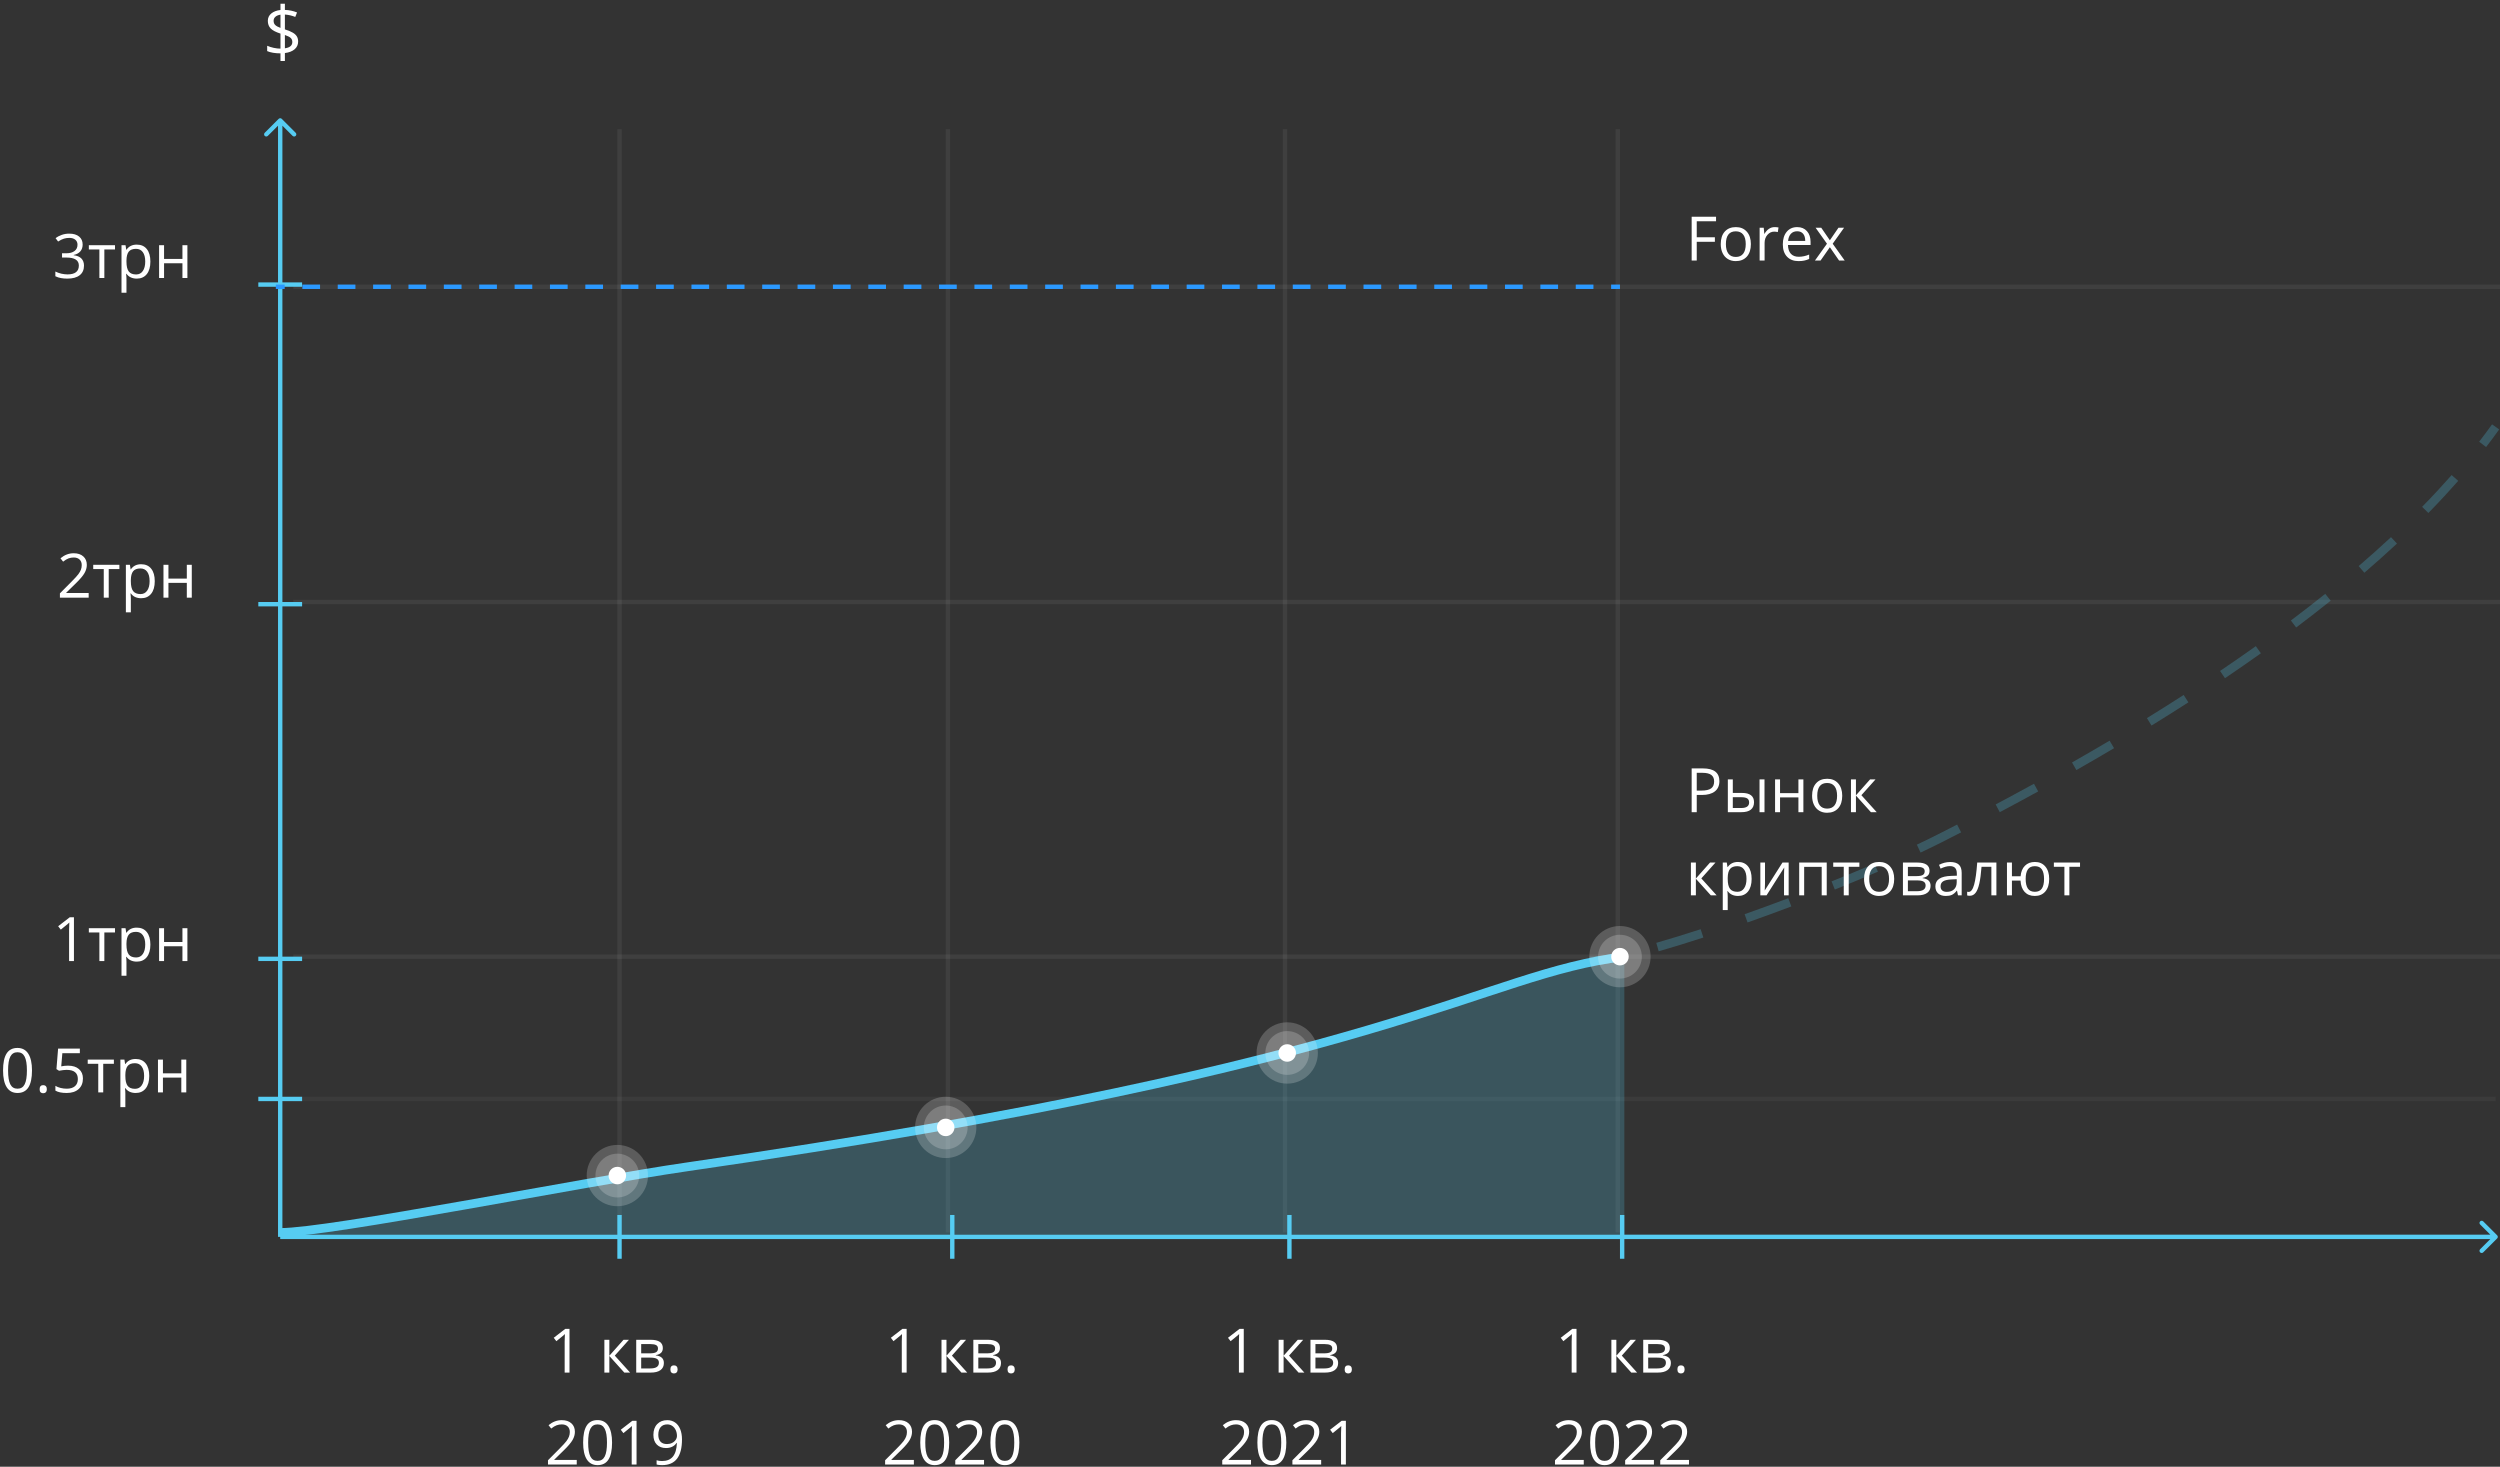 <svg width="571" height="335" viewBox="0 0 571 335" version="1.1" xmlns="http://www.w3.org/2000/svg" xmlns:xlink="http://www.w3.org/1999/xlink">
<rect x="0" y="0" width="571" height="335" fill="#333333" stroke="none"/>
<title>Group 5</title>
<desc>Created using Figma</desc>
<g id="Canvas" transform="translate(13079 -4024)">
<g id="Group 5">
<g id="Line 7" opacity="0.3">
<use xlink:href="#path0_stroke" transform="matrix(6.12323e-17 -1 1 6.12323e-17 -12937 4305.5)" fill="#FFFFFF" fill-opacity="0.2"/>
</g>
<g id="Line 7.4" opacity="0.3">
<use xlink:href="#path1_stroke" transform="matrix(1 2.67189e-24 -2.67189e-24 1 -13012 4275)" fill="#BFBFBF" fill-opacity="0.2"/>
</g>
<g id="Line 7.6" opacity="0.3">
<use xlink:href="#path2_stroke" transform="matrix(1 2.59515e-24 -2.7509e-24 1 -13012 4242.5)" fill="#FFFFFF" fill-opacity="0.2"/>
</g>
<g id="Line 7.7" opacity="0.3">
<use xlink:href="#path2_stroke" transform="matrix(1 2.59515e-24 -2.7509e-24 1 -13012 4161.5)" fill="#FFFFFF" fill-opacity="0.2"/>
</g>
<g id="Line 7.8" opacity="0.3">
<use xlink:href="#path2_stroke" transform="matrix(1 2.59515e-24 -2.7509e-24 1 -13012 4089.5)" fill="#FFFFFF" fill-opacity="0.2"/>
</g>
<g id="Line 7.1" opacity="0.3">
<use xlink:href="#path0_stroke" transform="matrix(6.12323e-17 -1 1 6.12323e-17 -12862 4305.5)" fill="#FFFFFF" fill-opacity="0.2"/>
</g>
<g id="Line 7.2" opacity="0.3">
<use xlink:href="#path0_stroke" transform="matrix(6.12323e-17 -1 1 6.12323e-17 -12785 4305.5)" fill="#FFFFFF" fill-opacity="0.2"/>
</g>
<g id="Line 7.3" opacity="0.3">
<use xlink:href="#path0_stroke" transform="matrix(6.12323e-17 -1 1 6.12323e-17 -12709 4305.5)" fill="#FFFFFF" fill-opacity="0.2"/>
</g>
<g id="Line 5.8">
<use xlink:href="#path3_stroke" transform="translate(-13020 4275.5)" fill="#56CCF2"/>
</g>
<g id="Line 5.9">
<use xlink:href="#path3_stroke" transform="translate(-13020 4243.5)" fill="#56CCF2"/>
</g>
<g id="Line 5.4">
<use xlink:href="#path3_stroke" transform="matrix(-4.37114e-08 1 -1 -4.37114e-08 -12938 4301.5)" fill="#56CCF2"/>
</g>
<g id="Line 5.5">
<use xlink:href="#path3_stroke" transform="matrix(-4.37114e-08 1 -1 -4.37114e-08 -12862 4301.5)" fill="#56CCF2"/>
</g>
<g id="Line 5.2">
<use xlink:href="#path3_stroke" transform="translate(-13020 4162.5)" fill="#56CCF2"/>
</g>
<g id="Line 5.3">
<use xlink:href="#path3_stroke" transform="translate(-13020 4089.5)" fill="#56CCF2"/>
</g>
<g id="Arrow">
<use xlink:href="#path4_stroke" transform="matrix(-4.37114e-08 -1 -1 4.37114e-08 -13015 4306.5)" fill="#56CCF2"/>
</g>
<g id="Arrow">
<use xlink:href="#path5_stroke" transform="matrix(1 1.60812e-16 1.60812e-16 -1 -13015 4306.5)" fill="#56CCF2"/>
</g>
<g id="Forex">
<use xlink:href="#path6_fill" transform="translate(-12694 4068.5)" fill="#FFFFFF"/>
</g>
<g id="3&#209;&#130;&#209;&#128;&#208;&#189;">
<use xlink:href="#path7_fill" transform="translate(-13067 4072.5)" fill="#FFFFFF"/>
</g>
<g id="$">
<use xlink:href="#path8_fill" transform="translate(-13019 4020)" fill="#FFFFFF"/>
</g>
<g id="2&#209;&#130;&#209;&#128;&#208;&#189;">
<use xlink:href="#path9_fill" transform="translate(-13066 4145.5)" fill="#FFFFFF"/>
</g>
<g id="1&#209;&#130;&#209;&#128;&#208;&#189;">
<use xlink:href="#path10_fill" transform="translate(-13067 4228.5)" fill="#FFFFFF"/>
</g>
<g id="0.5&#209;&#130;&#209;&#128;&#208;&#189;">
<use xlink:href="#path11_fill" transform="translate(-13079 4258.5)" fill="#FFFFFF"/>
</g>
<g id="1 &#208;&#186;&#208;&#178;. 2019">
<use xlink:href="#path12_fill" transform="translate(-12955 4322.5)" fill="#FFFFFF"/>
</g>
<g id="1 &#208;&#186;&#208;&#178;. 2020">
<use xlink:href="#path13_fill" transform="translate(-12878 4322.5)" fill="#FFFFFF"/>
</g>
<g id="1 &#208;&#186;&#208;&#178;. 2021">
<use xlink:href="#path14_fill" transform="translate(-12801 4322.5)" fill="#FFFFFF"/>
</g>
<g id="1 &#208;&#186;&#208;&#178;. 2022">
<use xlink:href="#path15_fill" transform="translate(-12725 4322.5)" fill="#FFFFFF"/>
</g>
<g id="Line 6">
<use xlink:href="#path16_stroke" transform="translate(-13016 4089.5)" fill="#2B99FF"/>
</g>
<g id="Vector 5">
<use xlink:href="#path17_fill" transform="translate(-13016 4242.5)" fill="#56CCF2" fill-opacity="0.22"/>
</g>
<g id="Vector 5.1">
<use xlink:href="#path18_stroke" transform="translate(-13015 4242.5)" fill="#56CCF2"/>
</g>
<g id="Vector 5.2">
<use xlink:href="#path19_stroke" transform="translate(-12716 4121.5)" fill="#56CCF2" fill-opacity="0.25"/>
</g>
<g id="Ellipse 7">
<use xlink:href="#path20_fill" transform="translate(-12940 4290.5)" fill="#FFFFFF"/>
</g>
<g id="Ellipse 7.4">
<use xlink:href="#path21_fill" transform="translate(-12943 4287.5)" fill="#FFFFFF" fill-opacity="0.2"/>
</g>
<g id="Ellipse 7.5">
<use xlink:href="#path22_fill" transform="translate(-12945 4285.5)" fill="#FFFFFF" fill-opacity="0.2"/>
</g>
<g id="Ellipse 7.6">
<use xlink:href="#path20_fill" transform="translate(-12865 4279.5)" fill="#FFFFFF"/>
</g>
<g id="Ellipse 7.7">
<use xlink:href="#path21_fill" transform="translate(-12868 4276.5)" fill="#FFFFFF" fill-opacity="0.2"/>
</g>
<g id="Ellipse 7.8">
<use xlink:href="#path22_fill" transform="translate(-12870 4274.5)" fill="#FFFFFF" fill-opacity="0.2"/>
</g>
<g id="Ellipse 7.9">
<use xlink:href="#path20_fill" transform="translate(-12787 4262.5)" fill="#FFFFFF"/>
</g>
<g id="Ellipse 7.10">
<use xlink:href="#path21_fill" transform="translate(-12790 4259.5)" fill="#FFFFFF" fill-opacity="0.2"/>
</g>
<g id="Ellipse 7.11">
<use xlink:href="#path22_fill" transform="translate(-12792 4257.5)" fill="#FFFFFF" fill-opacity="0.2"/>
</g>
<g id="Ellipse 7.12">
<use xlink:href="#path20_fill" transform="translate(-12711 4240.5)" fill="#FFFFFF"/>
</g>
<g id="Ellipse 7.13">
<use xlink:href="#path21_fill" transform="translate(-12714 4237.5)" fill="#FFFFFF" fill-opacity="0.2"/>
</g>
<g id="Ellipse 7.14">
<use xlink:href="#path22_fill" transform="translate(-12716 4235.5)" fill="#FFFFFF" fill-opacity="0.2"/>
</g>
<g id="Line 5.6">
<use xlink:href="#path3_stroke" transform="matrix(-4.37114e-08 1 -1 -4.37114e-08 -12785 4301.5)" fill="#56CCF2"/>
</g>
<g id="Line 5.7">
<use xlink:href="#path3_stroke" transform="matrix(-4.37114e-08 1 -1 -4.37114e-08 -12709 4301.5)" fill="#56CCF2"/>
</g>
<g id="&#208;&#160;&#209;&#139;&#208;&#189;&#208;&#190;&#208;&#186; &#208;&#186;&#209;&#128;&#208;&#184;&#208;&#191;&#209;&#130;&#208;&#190;&#208;&#178;&#208;&#176;&#208;&#187;&#209;&#142;&#209;&#130;">
<use xlink:href="#path23_fill" transform="translate(-12694 4194.5)" fill="#FFFFFF"/>
</g>
</g>
</g>
<defs>
<path id="path0_stroke" d="M 0 0L 252 0L 252 -1L 0 -1L 0 0Z"/>
<path id="path1_stroke" d="M 0 0.5L 503 0.5L 503 -0.5L 0 -0.5L 0 0.5Z"/>
<path id="path2_stroke" d="M 0 0.5L 504 0.5L 504 -0.5L 0 -0.5L 0 0.5Z"/>
<path id="path3_stroke" d="M 0 0L 10 0L 10 -1L 0 -1L 0 0Z"/>
<path id="path4_stroke" d="M 255.354 0.354C 255.549 0.158 255.549 -0.158 255.354 -0.354L 252.172 -3.536C 251.976 -3.731 251.66 -3.731 251.464 -3.536C 251.269 -3.34 251.269 -3.024 251.464 -2.828L 254.293 0L 251.464 2.828C 251.269 3.024 251.269 3.34 251.464 3.536C 251.66 3.731 251.976 3.731 252.172 3.536L 255.354 0.354ZM 0 0.5L 255 0.5L 255 -0.5L 0 -0.5L 0 0.5Z"/>
<path id="path5_stroke" d="M 506.354 0.354C 506.549 0.158 506.549 -0.158 506.354 -0.354L 503.172 -3.536C 502.976 -3.731 502.66 -3.731 502.464 -3.536C 502.269 -3.34 502.269 -3.024 502.464 -2.828L 505.293 0L 502.464 2.828C 502.269 3.024 502.269 3.34 502.464 3.536C 502.66 3.731 502.976 3.731 503.172 3.536L 506.354 0.354ZM 0 0.5L 506 0.5L 506 -0.5L 0 -0.5L 0 0.5Z"/>
<path id="path6_fill" d="M 2.536 15L 1.374 15L 1.374 5.006L 6.945 5.006L 6.945 6.038L 2.536 6.038L 2.536 9.695L 6.679 9.695L 6.679 10.727L 2.536 10.727L 2.536 15ZM 14.902 11.247C 14.902 12.468 14.595 13.423 13.979 14.111C 13.364 14.795 12.514 15.137 11.43 15.137C 10.76 15.137 10.165 14.979 9.646 14.665C 9.126 14.351 8.725 13.899 8.442 13.312C 8.16 12.724 8.019 12.036 8.019 11.247C 8.019 10.026 8.324 9.076 8.935 8.396C 9.545 7.713 10.393 7.371 11.477 7.371C 12.526 7.371 13.357 7.72 13.973 8.417C 14.592 9.114 14.902 10.058 14.902 11.247ZM 9.194 11.247C 9.194 12.204 9.386 12.933 9.769 13.435C 10.151 13.936 10.714 14.187 11.457 14.187C 12.2 14.187 12.763 13.938 13.146 13.441C 13.533 12.94 13.727 12.209 13.727 11.247C 13.727 10.295 13.533 9.572 13.146 9.08C 12.763 8.583 12.195 8.335 11.443 8.335C 10.7 8.335 10.14 8.579 9.762 9.066C 9.383 9.554 9.194 10.281 9.194 11.247ZM 20.316 7.371C 20.649 7.371 20.948 7.398 21.212 7.453L 21.055 8.506C 20.745 8.438 20.471 8.403 20.234 8.403C 19.628 8.403 19.109 8.649 18.676 9.142C 18.247 9.634 18.033 10.247 18.033 10.98L 18.033 15L 16.898 15L 16.898 7.508L 17.835 7.508L 17.965 8.896L 18.02 8.896C 18.297 8.408 18.633 8.032 19.024 7.768C 19.416 7.503 19.847 7.371 20.316 7.371ZM 25.778 15.137C 24.671 15.137 23.796 14.8 23.153 14.125C 22.515 13.45 22.196 12.514 22.196 11.315C 22.196 10.108 22.492 9.148 23.085 8.438C 23.682 7.727 24.482 7.371 25.484 7.371C 26.423 7.371 27.166 7.681 27.713 8.301C 28.26 8.916 28.533 9.729 28.533 10.741L 28.533 11.459L 23.372 11.459C 23.395 12.338 23.616 13.006 24.035 13.462C 24.459 13.918 25.054 14.146 25.819 14.146C 26.626 14.146 27.424 13.977 28.212 13.64L 28.212 14.651C 27.811 14.825 27.43 14.948 27.07 15.021C 26.715 15.098 26.284 15.137 25.778 15.137ZM 25.471 8.321C 24.869 8.321 24.388 8.517 24.028 8.909C 23.673 9.301 23.463 9.843 23.399 10.536L 27.316 10.536C 27.316 9.821 27.157 9.274 26.838 8.896C 26.519 8.513 26.063 8.321 25.471 8.321ZM 32.279 11.165L 29.675 7.508L 30.967 7.508L 32.942 10.379L 34.911 7.508L 36.19 7.508L 33.585 11.165L 36.326 15L 35.041 15L 32.942 11.965L 30.823 15L 29.538 15L 32.279 11.165Z"/>
<path id="path7_fill" d="M 6.877 7.357C 6.877 7.995 6.697 8.517 6.337 8.923C 5.981 9.328 5.476 9.6 4.819 9.736L 4.819 9.791C 5.621 9.891 6.216 10.146 6.604 10.557C 6.991 10.967 7.185 11.505 7.185 12.17C 7.185 13.122 6.854 13.856 6.193 14.371C 5.533 14.882 4.594 15.137 3.377 15.137C 2.848 15.137 2.363 15.096 1.921 15.014C 1.483 14.936 1.057 14.797 0.643 14.597L 0.643 13.517C 1.076 13.731 1.536 13.895 2.023 14.009C 2.516 14.118 2.98 14.173 3.418 14.173C 5.145 14.173 6.009 13.496 6.009 12.143C 6.009 10.93 5.056 10.324 3.151 10.324L 2.167 10.324L 2.167 9.347L 3.165 9.347C 3.944 9.347 4.562 9.176 5.018 8.834C 5.473 8.488 5.701 8.009 5.701 7.398C 5.701 6.911 5.533 6.528 5.195 6.25C 4.863 5.972 4.409 5.833 3.835 5.833C 3.397 5.833 2.985 5.892 2.598 6.011C 2.21 6.129 1.768 6.348 1.271 6.667L 0.697 5.901C 1.107 5.578 1.579 5.325 2.112 5.143C 2.65 4.956 3.215 4.862 3.808 4.862C 4.778 4.862 5.533 5.086 6.07 5.532C 6.608 5.974 6.877 6.583 6.877 7.357ZM 14.267 8.479L 11.833 8.479L 11.833 15L 10.698 15L 10.698 8.479L 8.292 8.479L 8.292 7.508L 14.267 7.508L 14.267 8.479ZM 19.236 15.137C 18.749 15.137 18.302 15.048 17.896 14.87C 17.495 14.688 17.158 14.41 16.885 14.036L 16.803 14.036C 16.857 14.474 16.885 14.888 16.885 15.28L 16.885 18.363L 15.75 18.363L 15.75 7.508L 16.673 7.508L 16.83 8.533L 16.885 8.533C 17.176 8.123 17.516 7.827 17.903 7.645C 18.291 7.462 18.735 7.371 19.236 7.371C 20.23 7.371 20.995 7.711 21.533 8.39C 22.076 9.069 22.347 10.021 22.347 11.247C 22.347 12.477 22.071 13.435 21.52 14.118C 20.973 14.797 20.212 15.137 19.236 15.137ZM 19.072 8.335C 18.307 8.335 17.753 8.547 17.411 8.971C 17.069 9.395 16.894 10.069 16.885 10.994L 16.885 11.247C 16.885 12.3 17.06 13.054 17.411 13.51C 17.762 13.961 18.325 14.187 19.1 14.187C 19.747 14.187 20.253 13.925 20.617 13.4C 20.986 12.876 21.171 12.154 21.171 11.233C 21.171 10.299 20.986 9.584 20.617 9.087C 20.253 8.586 19.738 8.335 19.072 8.335ZM 25.471 7.508L 25.471 10.646L 29.668 10.646L 29.668 7.508L 30.803 7.508L 30.803 15L 29.668 15L 29.668 11.623L 25.471 11.623L 25.471 15L 24.336 15L 24.336 7.508L 25.471 7.508Z"/>
<path id="path8_fill" d="M 8.094 13.492C 8.094 14.2 7.828 14.787 7.297 15.25C 6.766 15.708 6.023 15.997 5.07 16.117L 5.07 17.93L 4.062 17.93L 4.062 16.188C 3.479 16.188 2.914 16.143 2.367 16.055C 1.82 15.961 1.372 15.833 1.023 15.672L 1.023 14.453C 1.456 14.646 1.953 14.805 2.516 14.93C 3.083 15.05 3.599 15.109 4.062 15.109L 4.062 11.672C 2.995 11.333 2.245 10.94 1.812 10.492C 1.385 10.044 1.172 9.466 1.172 8.758C 1.172 8.076 1.435 7.516 1.961 7.078C 2.492 6.641 3.193 6.375 4.062 6.281L 4.062 4.859L 5.07 4.859L 5.07 6.266C 6.029 6.292 6.953 6.484 7.844 6.844L 7.438 7.867C 6.661 7.56 5.872 7.378 5.07 7.32L 5.07 10.711C 5.888 10.971 6.5 11.227 6.906 11.477C 7.312 11.721 7.612 12.005 7.805 12.328C 7.997 12.646 8.094 13.034 8.094 13.492ZM 6.766 13.594C 6.766 13.219 6.648 12.917 6.414 12.688C 6.185 12.453 5.737 12.221 5.07 11.992L 5.07 15.031C 6.201 14.875 6.766 14.396 6.766 13.594ZM 2.492 8.742C 2.492 9.138 2.609 9.456 2.844 9.695C 3.078 9.935 3.484 10.162 4.062 10.375L 4.062 7.352C 3.547 7.435 3.156 7.599 2.891 7.844C 2.625 8.083 2.492 8.383 2.492 8.742Z"/>
<path id="path9_fill" d="M 7.253 15L 0.684 15L 0.684 14.023L 3.315 11.377C 4.118 10.566 4.646 9.987 4.901 9.641C 5.157 9.294 5.348 8.957 5.476 8.629C 5.603 8.301 5.667 7.948 5.667 7.569C 5.667 7.036 5.505 6.615 5.182 6.305C 4.858 5.99 4.409 5.833 3.835 5.833C 3.42 5.833 3.026 5.901 2.652 6.038C 2.283 6.175 1.871 6.423 1.415 6.783L 0.813 6.011C 1.734 5.245 2.737 4.862 3.821 4.862C 4.76 4.862 5.496 5.104 6.029 5.587C 6.562 6.065 6.829 6.71 6.829 7.521C 6.829 8.155 6.651 8.782 6.296 9.401C 5.94 10.021 5.275 10.805 4.3 11.753L 2.112 13.893L 2.112 13.947L 7.253 13.947L 7.253 15ZM 14.267 8.479L 11.833 8.479L 11.833 15L 10.698 15L 10.698 8.479L 8.292 8.479L 8.292 7.508L 14.267 7.508L 14.267 8.479ZM 19.236 15.137C 18.749 15.137 18.302 15.048 17.896 14.87C 17.495 14.688 17.158 14.41 16.885 14.036L 16.803 14.036C 16.857 14.474 16.885 14.888 16.885 15.28L 16.885 18.363L 15.75 18.363L 15.75 7.508L 16.673 7.508L 16.83 8.533L 16.885 8.533C 17.176 8.123 17.516 7.827 17.903 7.645C 18.291 7.462 18.735 7.371 19.236 7.371C 20.23 7.371 20.995 7.711 21.533 8.39C 22.076 9.069 22.347 10.021 22.347 11.247C 22.347 12.477 22.071 13.435 21.52 14.118C 20.973 14.797 20.212 15.137 19.236 15.137ZM 19.072 8.335C 18.307 8.335 17.753 8.547 17.411 8.971C 17.069 9.395 16.894 10.069 16.885 10.994L 16.885 11.247C 16.885 12.3 17.06 13.054 17.411 13.51C 17.762 13.961 18.325 14.187 19.1 14.187C 19.747 14.187 20.253 13.925 20.617 13.4C 20.986 12.876 21.171 12.154 21.171 11.233C 21.171 10.299 20.986 9.584 20.617 9.087C 20.253 8.586 19.738 8.335 19.072 8.335ZM 25.471 7.508L 25.471 10.646L 29.668 10.646L 29.668 7.508L 30.803 7.508L 30.803 15L 29.668 15L 29.668 11.623L 25.471 11.623L 25.471 15L 24.336 15L 24.336 7.508L 25.471 7.508Z"/>
<path id="path10_fill" d="M 4.888 15L 3.78 15L 3.78 7.877C 3.78 7.285 3.799 6.724 3.835 6.195C 3.739 6.291 3.632 6.391 3.514 6.496C 3.395 6.601 2.853 7.045 1.887 7.829L 1.285 7.05L 3.931 5.006L 4.888 5.006L 4.888 15ZM 14.267 8.479L 11.833 8.479L 11.833 15L 10.698 15L 10.698 8.479L 8.292 8.479L 8.292 7.508L 14.267 7.508L 14.267 8.479ZM 19.236 15.137C 18.749 15.137 18.302 15.048 17.896 14.87C 17.495 14.688 17.158 14.41 16.885 14.036L 16.803 14.036C 16.857 14.474 16.885 14.888 16.885 15.28L 16.885 18.363L 15.75 18.363L 15.75 7.508L 16.673 7.508L 16.83 8.533L 16.885 8.533C 17.176 8.123 17.516 7.827 17.903 7.645C 18.291 7.462 18.735 7.371 19.236 7.371C 20.23 7.371 20.995 7.711 21.533 8.39C 22.076 9.069 22.347 10.021 22.347 11.247C 22.347 12.477 22.071 13.435 21.52 14.118C 20.973 14.797 20.212 15.137 19.236 15.137ZM 19.072 8.335C 18.307 8.335 17.753 8.547 17.411 8.971C 17.069 9.395 16.894 10.069 16.885 10.994L 16.885 11.247C 16.885 12.3 17.06 13.054 17.411 13.51C 17.762 13.961 18.325 14.187 19.1 14.187C 19.747 14.187 20.253 13.925 20.617 13.4C 20.986 12.876 21.171 12.154 21.171 11.233C 21.171 10.299 20.986 9.584 20.617 9.087C 20.253 8.586 19.738 8.335 19.072 8.335ZM 25.471 7.508L 25.471 10.646L 29.668 10.646L 29.668 7.508L 30.803 7.508L 30.803 15L 29.668 15L 29.668 11.623L 25.471 11.623L 25.471 15L 24.336 15L 24.336 7.508L 25.471 7.508Z"/>
<path id="path11_fill" d="M 7.308 9.989C 7.308 11.716 7.034 13.006 6.487 13.858C 5.945 14.711 5.113 15.137 3.992 15.137C 2.917 15.137 2.099 14.701 1.538 13.831C 0.978 12.956 0.697 11.675 0.697 9.989C 0.697 8.248 0.968 6.956 1.511 6.113C 2.053 5.27 2.88 4.849 3.992 4.849C 5.077 4.849 5.899 5.288 6.46 6.168C 7.025 7.048 7.308 8.321 7.308 9.989ZM 1.846 9.989C 1.846 11.443 2.017 12.503 2.358 13.168C 2.7 13.829 3.245 14.159 3.992 14.159C 4.749 14.159 5.296 13.824 5.633 13.154C 5.975 12.48 6.146 11.425 6.146 9.989C 6.146 8.554 5.975 7.503 5.633 6.838C 5.296 6.168 4.749 5.833 3.992 5.833C 3.245 5.833 2.7 6.163 2.358 6.824C 2.017 7.48 1.846 8.535 1.846 9.989ZM 9.051 14.275C 9.051 13.97 9.119 13.74 9.256 13.585C 9.397 13.425 9.598 13.346 9.857 13.346C 10.122 13.346 10.327 13.425 10.473 13.585C 10.623 13.74 10.698 13.97 10.698 14.275C 10.698 14.572 10.623 14.8 10.473 14.959C 10.322 15.118 10.117 15.198 9.857 15.198C 9.625 15.198 9.431 15.128 9.276 14.986C 9.126 14.841 9.051 14.604 9.051 14.275ZM 15.552 8.896C 16.605 8.896 17.432 9.158 18.033 9.682C 18.639 10.201 18.942 10.914 18.942 11.821C 18.942 12.856 18.612 13.667 17.951 14.255C 17.295 14.843 16.388 15.137 15.23 15.137C 14.105 15.137 13.246 14.957 12.653 14.597L 12.653 13.503C 12.972 13.708 13.369 13.87 13.843 13.988C 14.317 14.102 14.784 14.159 15.244 14.159C 16.046 14.159 16.668 13.97 17.11 13.592C 17.557 13.213 17.78 12.667 17.78 11.951C 17.78 10.557 16.926 9.859 15.217 9.859C 14.784 9.859 14.205 9.925 13.48 10.058L 12.893 9.682L 13.269 5.006L 18.238 5.006L 18.238 6.052L 14.239 6.052L 13.986 9.053C 14.51 8.948 15.032 8.896 15.552 8.896ZM 26.011 8.479L 23.577 8.479L 23.577 15L 22.442 15L 22.442 8.479L 20.036 8.479L 20.036 7.508L 26.011 7.508L 26.011 8.479ZM 30.98 15.137C 30.493 15.137 30.046 15.048 29.641 14.87C 29.24 14.688 28.902 14.41 28.629 14.036L 28.547 14.036C 28.602 14.474 28.629 14.888 28.629 15.28L 28.629 18.363L 27.494 18.363L 27.494 7.508L 28.417 7.508L 28.574 8.533L 28.629 8.533C 28.921 8.123 29.26 7.827 29.648 7.645C 30.035 7.462 30.479 7.371 30.98 7.371C 31.974 7.371 32.74 7.711 33.277 8.39C 33.82 9.069 34.091 10.021 34.091 11.247C 34.091 12.477 33.815 13.435 33.264 14.118C 32.717 14.797 31.956 15.137 30.98 15.137ZM 30.816 8.335C 30.051 8.335 29.497 8.547 29.155 8.971C 28.814 9.395 28.638 10.069 28.629 10.994L 28.629 11.247C 28.629 12.3 28.804 13.054 29.155 13.51C 29.506 13.961 30.069 14.187 30.844 14.187C 31.491 14.187 31.997 13.925 32.361 13.4C 32.73 12.876 32.915 12.154 32.915 11.233C 32.915 10.299 32.73 9.584 32.361 9.087C 31.997 8.586 31.482 8.335 30.816 8.335ZM 37.215 7.508L 37.215 10.646L 41.412 10.646L 41.412 7.508L 42.547 7.508L 42.547 15L 41.412 15L 41.412 11.623L 37.215 11.623L 37.215 15L 36.08 15L 36.08 7.508L 37.215 7.508Z"/>
<path id="path12_fill" d="M 6.075 15L 4.968 15L 4.968 7.877C 4.968 7.285 4.986 6.724 5.022 6.195C 4.927 6.291 4.82 6.391 4.701 6.496C 4.583 6.601 4.04 7.045 3.074 7.829L 2.473 7.05L 5.118 5.006L 6.075 5.006L 6.075 15ZM 18.407 7.508L 19.651 7.508L 16.418 11.124L 19.918 15L 18.592 15L 15.174 11.206L 15.174 15L 14.039 15L 14.039 7.508L 15.174 7.508L 15.174 11.151L 18.407 7.508ZM 27.39 9.388C 27.39 9.875 27.248 10.247 26.966 10.502C 26.688 10.753 26.296 10.921 25.79 11.008L 25.79 11.069C 26.428 11.156 26.893 11.343 27.185 11.63C 27.481 11.917 27.629 12.313 27.629 12.819C 27.629 13.517 27.371 14.054 26.856 14.433C 26.346 14.811 25.599 15 24.614 15L 21.312 15L 21.312 7.508L 24.601 7.508C 26.46 7.508 27.39 8.134 27.39 9.388ZM 26.494 12.744C 26.494 12.338 26.339 12.045 26.029 11.862C 25.724 11.675 25.216 11.582 24.505 11.582L 22.447 11.582L 22.447 14.05L 24.532 14.05C 25.84 14.05 26.494 13.615 26.494 12.744ZM 26.282 9.497C 26.282 9.132 26.141 8.875 25.858 8.725C 25.58 8.57 25.157 8.492 24.587 8.492L 22.447 8.492L 22.447 10.604L 24.368 10.604C 25.07 10.604 25.564 10.518 25.852 10.345C 26.139 10.171 26.282 9.889 26.282 9.497ZM 29.119 14.275C 29.119 13.97 29.188 13.74 29.324 13.585C 29.465 13.425 29.666 13.346 29.926 13.346C 30.19 13.346 30.395 13.425 30.541 13.585C 30.691 13.74 30.767 13.97 30.767 14.275C 30.767 14.572 30.691 14.8 30.541 14.959C 30.391 15.118 30.186 15.198 29.926 15.198C 29.693 15.198 29.5 15.128 29.345 14.986C 29.194 14.841 29.119 14.604 29.119 14.275ZM 7.729 36L 1.16 36L 1.16 35.023L 3.792 32.377C 4.594 31.566 5.123 30.987 5.378 30.641C 5.633 30.294 5.825 29.957 5.952 29.629C 6.08 29.301 6.144 28.948 6.144 28.569C 6.144 28.036 5.982 27.615 5.658 27.305C 5.335 26.99 4.886 26.833 4.312 26.833C 3.897 26.833 3.503 26.901 3.129 27.038C 2.76 27.175 2.347 27.423 1.892 27.783L 1.29 27.011C 2.211 26.245 3.213 25.862 4.298 25.862C 5.237 25.862 5.973 26.104 6.506 26.587C 7.039 27.065 7.306 27.71 7.306 28.521C 7.306 29.155 7.128 29.782 6.772 30.401C 6.417 31.021 5.752 31.805 4.776 32.753L 2.589 34.893L 2.589 34.947L 7.729 34.947L 7.729 36ZM 15.796 30.989C 15.796 32.717 15.523 34.006 14.976 34.858C 14.433 35.711 13.602 36.137 12.48 36.137C 11.405 36.137 10.587 35.702 10.026 34.831C 9.466 33.956 9.186 32.675 9.186 30.989C 9.186 29.248 9.457 27.956 9.999 27.113C 10.541 26.27 11.368 25.849 12.48 25.849C 13.565 25.849 14.388 26.288 14.948 27.168C 15.513 28.047 15.796 29.321 15.796 30.989ZM 10.334 30.989C 10.334 32.443 10.505 33.503 10.847 34.168C 11.188 34.829 11.733 35.159 12.48 35.159C 13.237 35.159 13.784 34.824 14.121 34.154C 14.463 33.48 14.634 32.425 14.634 30.989C 14.634 29.554 14.463 28.503 14.121 27.838C 13.784 27.168 13.237 26.833 12.48 26.833C 11.733 26.833 11.188 27.163 10.847 27.824C 10.505 28.48 10.334 29.535 10.334 30.989ZM 21.388 36L 20.28 36L 20.28 28.877C 20.28 28.285 20.299 27.724 20.335 27.195C 20.239 27.291 20.132 27.391 20.014 27.496C 19.895 27.601 19.353 28.045 18.387 28.829L 17.785 28.05L 20.431 26.006L 21.388 26.006L 21.388 36ZM 31.765 30.271C 31.765 34.182 30.252 36.137 27.226 36.137C 26.697 36.137 26.278 36.091 25.968 36L 25.968 35.023C 26.332 35.141 26.747 35.2 27.212 35.2C 28.306 35.2 29.131 34.863 29.686 34.188C 30.247 33.509 30.552 32.47 30.602 31.071L 30.52 31.071C 30.27 31.45 29.937 31.739 29.523 31.939C 29.108 32.135 28.641 32.233 28.121 32.233C 27.237 32.233 26.535 31.969 26.016 31.44C 25.496 30.912 25.236 30.174 25.236 29.226C 25.236 28.186 25.526 27.366 26.105 26.765C 26.688 26.163 27.453 25.862 28.401 25.862C 29.08 25.862 29.673 26.038 30.179 26.389C 30.689 26.735 31.081 27.243 31.355 27.913C 31.628 28.578 31.765 29.365 31.765 30.271ZM 28.401 26.833C 27.75 26.833 27.246 27.043 26.891 27.462C 26.535 27.881 26.357 28.465 26.357 29.212C 26.357 29.868 26.521 30.385 26.85 30.764C 27.178 31.137 27.677 31.324 28.347 31.324C 28.761 31.324 29.142 31.24 29.488 31.071C 29.839 30.903 30.115 30.672 30.315 30.381C 30.516 30.089 30.616 29.784 30.616 29.465C 30.616 28.986 30.523 28.544 30.336 28.139C 30.149 27.733 29.887 27.414 29.55 27.182C 29.217 26.949 28.834 26.833 28.401 26.833Z"/>
<path id="path13_fill" d="M 6.075 15L 4.968 15L 4.968 7.877C 4.968 7.285 4.986 6.724 5.022 6.195C 4.927 6.291 4.82 6.391 4.701 6.496C 4.583 6.601 4.04 7.045 3.074 7.829L 2.473 7.05L 5.118 5.006L 6.075 5.006L 6.075 15ZM 18.407 7.508L 19.651 7.508L 16.418 11.124L 19.918 15L 18.592 15L 15.174 11.206L 15.174 15L 14.039 15L 14.039 7.508L 15.174 7.508L 15.174 11.151L 18.407 7.508ZM 27.39 9.388C 27.39 9.875 27.248 10.247 26.966 10.502C 26.688 10.753 26.296 10.921 25.79 11.008L 25.79 11.069C 26.428 11.156 26.893 11.343 27.185 11.63C 27.481 11.917 27.629 12.313 27.629 12.819C 27.629 13.517 27.371 14.054 26.856 14.433C 26.346 14.811 25.599 15 24.614 15L 21.312 15L 21.312 7.508L 24.601 7.508C 26.46 7.508 27.39 8.134 27.39 9.388ZM 26.494 12.744C 26.494 12.338 26.339 12.045 26.029 11.862C 25.724 11.675 25.216 11.582 24.505 11.582L 22.447 11.582L 22.447 14.05L 24.532 14.05C 25.84 14.05 26.494 13.615 26.494 12.744ZM 26.282 9.497C 26.282 9.132 26.141 8.875 25.858 8.725C 25.58 8.57 25.157 8.492 24.587 8.492L 22.447 8.492L 22.447 10.604L 24.368 10.604C 25.07 10.604 25.564 10.518 25.852 10.345C 26.139 10.171 26.282 9.889 26.282 9.497ZM 29.119 14.275C 29.119 13.97 29.188 13.74 29.324 13.585C 29.465 13.425 29.666 13.346 29.926 13.346C 30.19 13.346 30.395 13.425 30.541 13.585C 30.691 13.74 30.767 13.97 30.767 14.275C 30.767 14.572 30.691 14.8 30.541 14.959C 30.391 15.118 30.186 15.198 29.926 15.198C 29.693 15.198 29.5 15.128 29.345 14.986C 29.194 14.841 29.119 14.604 29.119 14.275ZM 7.729 36L 1.16 36L 1.16 35.023L 3.792 32.377C 4.594 31.566 5.123 30.987 5.378 30.641C 5.633 30.294 5.825 29.957 5.952 29.629C 6.08 29.301 6.144 28.948 6.144 28.569C 6.144 28.036 5.982 27.615 5.658 27.305C 5.335 26.99 4.886 26.833 4.312 26.833C 3.897 26.833 3.503 26.901 3.129 27.038C 2.76 27.175 2.347 27.423 1.892 27.783L 1.29 27.011C 2.211 26.245 3.213 25.862 4.298 25.862C 5.237 25.862 5.973 26.104 6.506 26.587C 7.039 27.065 7.306 27.71 7.306 28.521C 7.306 29.155 7.128 29.782 6.772 30.401C 6.417 31.021 5.752 31.805 4.776 32.753L 2.589 34.893L 2.589 34.947L 7.729 34.947L 7.729 36ZM 15.796 30.989C 15.796 32.717 15.523 34.006 14.976 34.858C 14.433 35.711 13.602 36.137 12.48 36.137C 11.405 36.137 10.587 35.702 10.026 34.831C 9.466 33.956 9.186 32.675 9.186 30.989C 9.186 29.248 9.457 27.956 9.999 27.113C 10.541 26.27 11.368 25.849 12.48 25.849C 13.565 25.849 14.388 26.288 14.948 27.168C 15.513 28.047 15.796 29.321 15.796 30.989ZM 10.334 30.989C 10.334 32.443 10.505 33.503 10.847 34.168C 11.188 34.829 11.733 35.159 12.48 35.159C 13.237 35.159 13.784 34.824 14.121 34.154C 14.463 33.48 14.634 32.425 14.634 30.989C 14.634 29.554 14.463 28.503 14.121 27.838C 13.784 27.168 13.237 26.833 12.48 26.833C 11.733 26.833 11.188 27.163 10.847 27.824C 10.505 28.48 10.334 29.535 10.334 30.989ZM 23.753 36L 17.184 36L 17.184 35.023L 19.815 32.377C 20.617 31.566 21.146 30.987 21.401 30.641C 21.657 30.294 21.848 29.957 21.976 29.629C 22.103 29.301 22.167 28.948 22.167 28.569C 22.167 28.036 22.005 27.615 21.682 27.305C 21.358 26.99 20.909 26.833 20.335 26.833C 19.92 26.833 19.526 26.901 19.152 27.038C 18.783 27.175 18.371 27.423 17.915 27.783L 17.314 27.011C 18.234 26.245 19.237 25.862 20.321 25.862C 21.26 25.862 21.996 26.104 22.529 26.587C 23.062 27.065 23.329 27.71 23.329 28.521C 23.329 29.155 23.151 29.782 22.796 30.401C 22.44 31.021 21.775 31.805 20.8 32.753L 18.612 34.893L 18.612 34.947L 23.753 34.947L 23.753 36ZM 31.819 30.989C 31.819 32.717 31.546 34.006 30.999 34.858C 30.457 35.711 29.625 36.137 28.504 36.137C 27.428 36.137 26.61 35.702 26.05 34.831C 25.489 33.956 25.209 32.675 25.209 30.989C 25.209 29.248 25.48 27.956 26.023 27.113C 26.565 26.27 27.392 25.849 28.504 25.849C 29.588 25.849 30.411 26.288 30.972 27.168C 31.537 28.047 31.819 29.321 31.819 30.989ZM 26.357 30.989C 26.357 32.443 26.528 33.503 26.87 34.168C 27.212 34.829 27.756 35.159 28.504 35.159C 29.26 35.159 29.807 34.824 30.145 34.154C 30.486 33.48 30.657 32.425 30.657 30.989C 30.657 29.554 30.486 28.503 30.145 27.838C 29.807 27.168 29.26 26.833 28.504 26.833C 27.756 26.833 27.212 27.163 26.87 27.824C 26.528 28.48 26.357 29.535 26.357 30.989Z"/>
<path id="path14_fill" d="M 6.075 15L 4.968 15L 4.968 7.877C 4.968 7.285 4.986 6.724 5.022 6.195C 4.927 6.291 4.82 6.391 4.701 6.496C 4.583 6.601 4.04 7.045 3.074 7.829L 2.473 7.05L 5.118 5.006L 6.075 5.006L 6.075 15ZM 18.407 7.508L 19.651 7.508L 16.418 11.124L 19.918 15L 18.592 15L 15.174 11.206L 15.174 15L 14.039 15L 14.039 7.508L 15.174 7.508L 15.174 11.151L 18.407 7.508ZM 27.39 9.388C 27.39 9.875 27.248 10.247 26.966 10.502C 26.688 10.753 26.296 10.921 25.79 11.008L 25.79 11.069C 26.428 11.156 26.893 11.343 27.185 11.63C 27.481 11.917 27.629 12.313 27.629 12.819C 27.629 13.517 27.371 14.054 26.856 14.433C 26.346 14.811 25.599 15 24.614 15L 21.312 15L 21.312 7.508L 24.601 7.508C 26.46 7.508 27.39 8.134 27.39 9.388ZM 26.494 12.744C 26.494 12.338 26.339 12.045 26.029 11.862C 25.724 11.675 25.216 11.582 24.505 11.582L 22.447 11.582L 22.447 14.05L 24.532 14.05C 25.84 14.05 26.494 13.615 26.494 12.744ZM 26.282 9.497C 26.282 9.132 26.141 8.875 25.858 8.725C 25.58 8.57 25.157 8.492 24.587 8.492L 22.447 8.492L 22.447 10.604L 24.368 10.604C 25.07 10.604 25.564 10.518 25.852 10.345C 26.139 10.171 26.282 9.889 26.282 9.497ZM 29.119 14.275C 29.119 13.97 29.188 13.74 29.324 13.585C 29.465 13.425 29.666 13.346 29.926 13.346C 30.19 13.346 30.395 13.425 30.541 13.585C 30.691 13.74 30.767 13.97 30.767 14.275C 30.767 14.572 30.691 14.8 30.541 14.959C 30.391 15.118 30.186 15.198 29.926 15.198C 29.693 15.198 29.5 15.128 29.345 14.986C 29.194 14.841 29.119 14.604 29.119 14.275ZM 7.729 36L 1.16 36L 1.16 35.023L 3.792 32.377C 4.594 31.566 5.123 30.987 5.378 30.641C 5.633 30.294 5.825 29.957 5.952 29.629C 6.08 29.301 6.144 28.948 6.144 28.569C 6.144 28.036 5.982 27.615 5.658 27.305C 5.335 26.99 4.886 26.833 4.312 26.833C 3.897 26.833 3.503 26.901 3.129 27.038C 2.76 27.175 2.347 27.423 1.892 27.783L 1.29 27.011C 2.211 26.245 3.213 25.862 4.298 25.862C 5.237 25.862 5.973 26.104 6.506 26.587C 7.039 27.065 7.306 27.71 7.306 28.521C 7.306 29.155 7.128 29.782 6.772 30.401C 6.417 31.021 5.752 31.805 4.776 32.753L 2.589 34.893L 2.589 34.947L 7.729 34.947L 7.729 36ZM 15.796 30.989C 15.796 32.717 15.523 34.006 14.976 34.858C 14.433 35.711 13.602 36.137 12.48 36.137C 11.405 36.137 10.587 35.702 10.026 34.831C 9.466 33.956 9.186 32.675 9.186 30.989C 9.186 29.248 9.457 27.956 9.999 27.113C 10.541 26.27 11.368 25.849 12.48 25.849C 13.565 25.849 14.388 26.288 14.948 27.168C 15.513 28.047 15.796 29.321 15.796 30.989ZM 10.334 30.989C 10.334 32.443 10.505 33.503 10.847 34.168C 11.188 34.829 11.733 35.159 12.48 35.159C 13.237 35.159 13.784 34.824 14.121 34.154C 14.463 33.48 14.634 32.425 14.634 30.989C 14.634 29.554 14.463 28.503 14.121 27.838C 13.784 27.168 13.237 26.833 12.48 26.833C 11.733 26.833 11.188 27.163 10.847 27.824C 10.505 28.48 10.334 29.535 10.334 30.989ZM 23.753 36L 17.184 36L 17.184 35.023L 19.815 32.377C 20.617 31.566 21.146 30.987 21.401 30.641C 21.657 30.294 21.848 29.957 21.976 29.629C 22.103 29.301 22.167 28.948 22.167 28.569C 22.167 28.036 22.005 27.615 21.682 27.305C 21.358 26.99 20.909 26.833 20.335 26.833C 19.92 26.833 19.526 26.901 19.152 27.038C 18.783 27.175 18.371 27.423 17.915 27.783L 17.314 27.011C 18.234 26.245 19.237 25.862 20.321 25.862C 21.26 25.862 21.996 26.104 22.529 26.587C 23.062 27.065 23.329 27.71 23.329 28.521C 23.329 29.155 23.151 29.782 22.796 30.401C 22.44 31.021 21.775 31.805 20.8 32.753L 18.612 34.893L 18.612 34.947L 23.753 34.947L 23.753 36ZM 29.399 36L 28.292 36L 28.292 28.877C 28.292 28.285 28.31 27.724 28.347 27.195C 28.251 27.291 28.144 27.391 28.025 27.496C 27.907 27.601 27.365 28.045 26.398 28.829L 25.797 28.05L 28.442 26.006L 29.399 26.006L 29.399 36Z"/>
<path id="path15_fill" d="M 6.075 15L 4.968 15L 4.968 7.877C 4.968 7.285 4.986 6.724 5.022 6.195C 4.927 6.291 4.82 6.391 4.701 6.496C 4.583 6.601 4.04 7.045 3.074 7.829L 2.473 7.05L 5.118 5.006L 6.075 5.006L 6.075 15ZM 18.407 7.508L 19.651 7.508L 16.418 11.124L 19.918 15L 18.592 15L 15.174 11.206L 15.174 15L 14.039 15L 14.039 7.508L 15.174 7.508L 15.174 11.151L 18.407 7.508ZM 27.39 9.388C 27.39 9.875 27.248 10.247 26.966 10.502C 26.688 10.753 26.296 10.921 25.79 11.008L 25.79 11.069C 26.428 11.156 26.893 11.343 27.185 11.63C 27.481 11.917 27.629 12.313 27.629 12.819C 27.629 13.517 27.371 14.054 26.856 14.433C 26.346 14.811 25.599 15 24.614 15L 21.312 15L 21.312 7.508L 24.601 7.508C 26.46 7.508 27.39 8.134 27.39 9.388ZM 26.494 12.744C 26.494 12.338 26.339 12.045 26.029 11.862C 25.724 11.675 25.216 11.582 24.505 11.582L 22.447 11.582L 22.447 14.05L 24.532 14.05C 25.84 14.05 26.494 13.615 26.494 12.744ZM 26.282 9.497C 26.282 9.132 26.141 8.875 25.858 8.725C 25.58 8.57 25.157 8.492 24.587 8.492L 22.447 8.492L 22.447 10.604L 24.368 10.604C 25.07 10.604 25.564 10.518 25.852 10.345C 26.139 10.171 26.282 9.889 26.282 9.497ZM 29.119 14.275C 29.119 13.97 29.188 13.74 29.324 13.585C 29.465 13.425 29.666 13.346 29.926 13.346C 30.19 13.346 30.395 13.425 30.541 13.585C 30.691 13.74 30.767 13.97 30.767 14.275C 30.767 14.572 30.691 14.8 30.541 14.959C 30.391 15.118 30.186 15.198 29.926 15.198C 29.693 15.198 29.5 15.128 29.345 14.986C 29.194 14.841 29.119 14.604 29.119 14.275ZM 7.729 36L 1.16 36L 1.16 35.023L 3.792 32.377C 4.594 31.566 5.123 30.987 5.378 30.641C 5.633 30.294 5.825 29.957 5.952 29.629C 6.08 29.301 6.144 28.948 6.144 28.569C 6.144 28.036 5.982 27.615 5.658 27.305C 5.335 26.99 4.886 26.833 4.312 26.833C 3.897 26.833 3.503 26.901 3.129 27.038C 2.76 27.175 2.347 27.423 1.892 27.783L 1.29 27.011C 2.211 26.245 3.213 25.862 4.298 25.862C 5.237 25.862 5.973 26.104 6.506 26.587C 7.039 27.065 7.306 27.71 7.306 28.521C 7.306 29.155 7.128 29.782 6.772 30.401C 6.417 31.021 5.752 31.805 4.776 32.753L 2.589 34.893L 2.589 34.947L 7.729 34.947L 7.729 36ZM 15.796 30.989C 15.796 32.717 15.523 34.006 14.976 34.858C 14.433 35.711 13.602 36.137 12.48 36.137C 11.405 36.137 10.587 35.702 10.026 34.831C 9.466 33.956 9.186 32.675 9.186 30.989C 9.186 29.248 9.457 27.956 9.999 27.113C 10.541 26.27 11.368 25.849 12.48 25.849C 13.565 25.849 14.388 26.288 14.948 27.168C 15.513 28.047 15.796 29.321 15.796 30.989ZM 10.334 30.989C 10.334 32.443 10.505 33.503 10.847 34.168C 11.188 34.829 11.733 35.159 12.48 35.159C 13.237 35.159 13.784 34.824 14.121 34.154C 14.463 33.48 14.634 32.425 14.634 30.989C 14.634 29.554 14.463 28.503 14.121 27.838C 13.784 27.168 13.237 26.833 12.48 26.833C 11.733 26.833 11.188 27.163 10.847 27.824C 10.505 28.48 10.334 29.535 10.334 30.989ZM 23.753 36L 17.184 36L 17.184 35.023L 19.815 32.377C 20.617 31.566 21.146 30.987 21.401 30.641C 21.657 30.294 21.848 29.957 21.976 29.629C 22.103 29.301 22.167 28.948 22.167 28.569C 22.167 28.036 22.005 27.615 21.682 27.305C 21.358 26.99 20.909 26.833 20.335 26.833C 19.92 26.833 19.526 26.901 19.152 27.038C 18.783 27.175 18.371 27.423 17.915 27.783L 17.314 27.011C 18.234 26.245 19.237 25.862 20.321 25.862C 21.26 25.862 21.996 26.104 22.529 26.587C 23.062 27.065 23.329 27.71 23.329 28.521C 23.329 29.155 23.151 29.782 22.796 30.401C 22.44 31.021 21.775 31.805 20.8 32.753L 18.612 34.893L 18.612 34.947L 23.753 34.947L 23.753 36ZM 31.765 36L 25.195 36L 25.195 35.023L 27.827 32.377C 28.629 31.566 29.158 30.987 29.413 30.641C 29.668 30.294 29.86 29.957 29.987 29.629C 30.115 29.301 30.179 28.948 30.179 28.569C 30.179 28.036 30.017 27.615 29.693 27.305C 29.37 26.99 28.921 26.833 28.347 26.833C 27.932 26.833 27.538 26.901 27.164 27.038C 26.795 27.175 26.383 27.423 25.927 27.783L 25.325 27.011C 26.246 26.245 27.248 25.862 28.333 25.862C 29.272 25.862 30.008 26.104 30.541 26.587C 31.074 27.065 31.341 27.71 31.341 28.521C 31.341 29.155 31.163 29.782 30.808 30.401C 30.452 31.021 29.787 31.805 28.811 32.753L 26.624 34.893L 26.624 34.947L 31.765 34.947L 31.765 36Z"/>
<path id="path16_stroke" d="M 0 0.5L 2.02 0.5L 2.02 -0.5L 0 -0.5L 0 0.5ZM 6.059 0.5L 10.099 0.5L 10.099 -0.5L 6.059 -0.5L 6.059 0.5ZM 14.138 0.5L 18.178 0.5L 18.178 -0.5L 14.138 -0.5L 14.138 0.5ZM 22.217 0.5L 26.257 0.5L 26.257 -0.5L 22.217 -0.5L 22.217 0.5ZM 30.296 0.5L 34.336 0.5L 34.336 -0.5L 30.296 -0.5L 30.296 0.5ZM 38.375 0.5L 42.414 0.5L 42.414 -0.5L 38.375 -0.5L 38.375 0.5ZM 46.454 0.5L 50.493 0.5L 50.493 -0.5L 46.454 -0.5L 46.454 0.5ZM 54.533 0.5L 58.572 0.5L 58.572 -0.5L 54.533 -0.5L 54.533 0.5ZM 62.612 0.5L 66.651 0.5L 66.651 -0.5L 62.612 -0.5L 62.612 0.5ZM 70.691 0.5L 74.73 0.5L 74.73 -0.5L 70.691 -0.5L 70.691 0.5ZM 78.77 0.5L 82.809 0.5L 82.809 -0.5L 78.77 -0.5L 78.77 0.5ZM 86.849 0.5L 90.888 0.5L 90.888 -0.5L 86.849 -0.5L 86.849 0.5ZM 94.928 0.5L 98.967 0.5L 98.967 -0.5L 94.928 -0.5L 94.928 0.5ZM 103.007 0.5L 107.046 0.5L 107.046 -0.5L 103.007 -0.5L 103.007 0.5ZM 111.086 0.5L 115.125 0.5L 115.125 -0.5L 111.086 -0.5L 111.086 0.5ZM 119.164 0.5L 123.204 0.5L 123.204 -0.5L 119.164 -0.5L 119.164 0.5ZM 127.243 0.5L 131.283 0.5L 131.283 -0.5L 127.243 -0.5L 127.243 0.5ZM 135.322 0.5L 139.362 0.5L 139.362 -0.5L 135.322 -0.5L 135.322 0.5ZM 143.401 0.5L 147.441 0.5L 147.441 -0.5L 143.401 -0.5L 143.401 0.5ZM 151.48 0.5L 155.52 0.5L 155.52 -0.5L 151.48 -0.5L 151.48 0.5ZM 159.559 0.5L 163.599 0.5L 163.599 -0.5L 159.559 -0.5L 159.559 0.5ZM 167.638 0.5L 171.678 0.5L 171.678 -0.5L 167.638 -0.5L 167.638 0.5ZM 175.717 0.5L 179.757 0.5L 179.757 -0.5L 175.717 -0.5L 175.717 0.5ZM 183.796 0.5L 187.836 0.5L 187.836 -0.5L 183.796 -0.5L 183.796 0.5ZM 191.875 0.5L 195.915 0.5L 195.915 -0.5L 191.875 -0.5L 191.875 0.5ZM 199.954 0.5L 203.993 0.5L 203.993 -0.5L 199.954 -0.5L 199.954 0.5ZM 208.033 0.5L 212.072 0.5L 212.072 -0.5L 208.033 -0.5L 208.033 0.5ZM 216.112 0.5L 220.151 0.5L 220.151 -0.5L 216.112 -0.5L 216.112 0.5ZM 224.191 0.5L 228.23 0.5L 228.23 -0.5L 224.191 -0.5L 224.191 0.5ZM 232.27 0.5L 236.309 0.5L 236.309 -0.5L 232.27 -0.5L 232.27 0.5ZM 240.349 0.5L 244.388 0.5L 244.388 -0.5L 240.349 -0.5L 240.349 0.5ZM 248.428 0.5L 252.467 0.5L 252.467 -0.5L 248.428 -0.5L 248.428 0.5ZM 256.507 0.5L 260.546 0.5L 260.546 -0.5L 256.507 -0.5L 256.507 0.5ZM 264.586 0.5L 268.625 0.5L 268.625 -0.5L 264.586 -0.5L 264.586 0.5ZM 272.664 0.5L 276.704 0.5L 276.704 -0.5L 272.664 -0.5L 272.664 0.5ZM 280.743 0.5L 284.783 0.5L 284.783 -0.5L 280.743 -0.5L 280.743 0.5ZM 288.822 0.5L 292.862 0.5L 292.862 -0.5L 288.822 -0.5L 288.822 0.5ZM 296.901 0.5L 300.941 0.5L 300.941 -0.5L 296.901 -0.5L 296.901 0.5ZM 304.98 0.5L 307 0.5L 307 -0.5L 304.98 -0.5L 304.98 0.5Z"/>
<path id="path17_fill" d="M 94 48C 70.016 51.468 11.5 63.5 0 63.5L 308 63.5L 308 0C 275 4 256.5 24.5 94 48Z"/>
<path id="path18_stroke" d="M 93 48L 92.857 47.01L 93 48ZM 0 64C 2.966 64 8.798 63.265 16.162 62.132C 23.558 60.995 32.584 59.444 41.992 57.785C 60.825 54.466 81.172 50.721 93.143 48.99L 92.857 47.01C 80.845 48.747 60.441 52.503 41.645 55.816C 32.239 57.474 23.231 59.022 15.858 60.156C 8.454 61.294 2.784 62 0 62L 0 64ZM 93.143 48.99C 174.43 37.234 219.728 26.225 248.845 17.647C 263.389 13.362 273.913 9.677 282.797 6.835C 291.693 3.99 298.965 1.981 307.12 0.993L 306.88 -0.993C 298.535 0.019 291.12 2.073 282.188 4.93C 273.243 7.792 262.798 11.451 248.28 15.728C 219.272 24.275 174.07 35.266 92.857 47.01L 93.143 48.99Z"/>
<path id="path19_stroke" d="M 80 94L 79.548 93.108L 80 94ZM 0 123C 1.411 123 3.264 122.763 5.438 122.346L 5.062 120.382C 2.93 120.79 1.223 121 0 121L 0 123ZM 15.845 119.77C 19.004 118.868 22.44 117.808 26.047 116.63L 25.426 114.729C 21.838 115.9 18.426 116.953 15.296 117.847L 15.845 119.77ZM 36.139 113.19C 39.439 112.021 42.797 110.792 46.144 109.529L 45.438 107.658C 42.103 108.916 38.758 110.14 35.471 111.304L 36.139 113.19ZM 56.075 105.666C 59.465 104.307 62.77 102.939 65.914 101.591L 65.126 99.753C 61.998 101.094 58.707 102.456 55.33 103.81L 56.075 105.666ZM 75.656 97.229C 77.358 96.427 78.963 95.646 80.452 94.892L 79.548 93.108C 78.08 93.851 76.492 94.624 74.804 95.419L 75.656 97.229ZM 80.452 94.892C 81.958 94.129 83.447 93.369 84.92 92.612L 84.006 90.833C 82.537 91.589 81.051 92.347 79.548 93.108L 80.452 94.892ZM 93.746 88C 96.744 86.408 99.669 84.828 102.523 83.26L 101.56 81.507C 98.715 83.07 95.798 84.646 92.808 86.234L 93.746 88ZM 111.241 78.384C 114.192 76.703 117.061 75.037 119.85 73.386L 118.832 71.665C 116.052 73.31 113.193 74.97 110.251 76.646L 111.241 78.384ZM 128.408 68.218C 131.309 66.429 134.115 64.66 136.83 62.911L 135.747 61.23C 133.043 62.972 130.248 64.734 127.358 66.516L 128.408 68.218ZM 145.181 57.403C 148.026 55.48 150.76 53.584 153.387 51.715L 152.227 50.085C 149.614 51.945 146.893 53.832 144.061 55.746L 145.181 57.403ZM 161.443 45.82C 164.205 43.74 166.832 41.697 169.333 39.692L 168.082 38.132C 165.597 40.124 162.986 42.154 160.24 44.222L 161.443 45.82ZM 177.024 33.308C 179.668 31.033 182.145 28.814 184.466 26.652L 183.103 25.189C 180.802 27.332 178.345 29.534 175.72 31.792L 177.024 33.308ZM 191.641 19.662C 194.128 17.122 196.391 14.676 198.455 12.327L 196.953 11.007C 194.913 13.328 192.674 15.748 190.212 18.262L 191.641 19.662ZM 204.824 4.607C 205.893 3.221 206.887 1.878 207.814 0.581L 206.186 -0.581C 205.274 0.696 204.294 2.019 203.24 3.385L 204.824 4.607Z"/>
<path id="path20_fill" d="M 4 2C 4 3.105 3.105 4 2 4C 0.895 4 0 3.105 0 2C 0 0.895 0.895 0 2 0C 3.105 0 4 0.895 4 2Z"/>
<path id="path21_fill" d="M 10 5C 10 7.761 7.761 10 5 10C 2.239 10 0 7.761 0 5C 0 2.239 2.239 0 5 0C 7.761 0 10 2.239 10 5Z"/>
<path id="path22_fill" d="M 14 7C 14 10.866 10.866 14 7 14C 3.134 14 0 10.866 0 7C 0 3.134 3.134 0 7 0C 10.866 0 14 3.134 14 7Z"/>
<path id="path23_fill" d="M 7.711 7.918C 7.711 8.93 7.365 9.709 6.672 10.256C 5.984 10.798 4.997 11.069 3.712 11.069L 2.536 11.069L 2.536 15L 1.374 15L 1.374 5.006L 3.965 5.006C 6.462 5.006 7.711 5.977 7.711 7.918ZM 2.536 10.071L 3.582 10.071C 4.612 10.071 5.357 9.905 5.817 9.572C 6.278 9.24 6.508 8.706 6.508 7.973C 6.508 7.312 6.291 6.82 5.858 6.496C 5.425 6.173 4.751 6.011 3.835 6.011L 2.536 6.011L 2.536 10.071ZM 10.773 10.604L 12.817 10.604C 13.77 10.604 14.474 10.782 14.93 11.138C 15.39 11.489 15.62 12.015 15.62 12.717C 15.62 13.469 15.376 14.038 14.889 14.426C 14.406 14.809 13.692 15 12.749 15L 9.639 15L 9.639 7.508L 10.773 7.508L 10.773 10.604ZM 18.013 15L 16.878 15L 16.878 7.508L 18.013 7.508L 18.013 15ZM 10.773 11.582L 10.773 14.05L 12.694 14.05C 13.898 14.05 14.499 13.628 14.499 12.785C 14.499 12.366 14.36 12.06 14.082 11.869C 13.804 11.678 13.33 11.582 12.66 11.582L 10.773 11.582ZM 21.561 7.508L 21.561 10.646L 25.758 10.646L 25.758 7.508L 26.893 7.508L 26.893 15L 25.758 15L 25.758 11.623L 21.561 11.623L 21.561 15L 20.426 15L 20.426 7.508L 21.561 7.508ZM 35.766 11.247C 35.766 12.468 35.458 13.423 34.843 14.111C 34.227 14.795 33.378 15.137 32.293 15.137C 31.623 15.137 31.028 14.979 30.509 14.665C 29.989 14.351 29.588 13.899 29.306 13.312C 29.023 12.724 28.882 12.036 28.882 11.247C 28.882 10.026 29.187 9.076 29.798 8.396C 30.409 7.713 31.256 7.371 32.341 7.371C 33.389 7.371 34.221 7.72 34.836 8.417C 35.456 9.114 35.766 10.058 35.766 11.247ZM 30.058 11.247C 30.058 12.204 30.249 12.933 30.632 13.435C 31.015 13.936 31.578 14.187 32.32 14.187C 33.063 14.187 33.626 13.938 34.009 13.441C 34.396 12.94 34.59 12.209 34.59 11.247C 34.59 10.295 34.396 9.572 34.009 9.08C 33.626 8.583 33.059 8.335 32.307 8.335C 31.564 8.335 31.003 8.579 30.625 9.066C 30.247 9.554 30.058 10.281 30.058 11.247ZM 42.13 7.508L 43.374 7.508L 40.141 11.124L 43.641 15L 42.315 15L 38.897 11.206L 38.897 15L 37.762 15L 37.762 7.508L 38.897 7.508L 38.897 11.151L 42.13 7.508ZM 5.571 26.508L 6.815 26.508L 3.582 30.124L 7.082 34L 5.756 34L 2.338 30.206L 2.338 34L 1.203 34L 1.203 26.508L 2.338 26.508L 2.338 30.151L 5.571 26.508ZM 11.963 34.137C 11.475 34.137 11.029 34.048 10.623 33.87C 10.222 33.688 9.885 33.41 9.611 33.036L 9.529 33.036C 9.584 33.474 9.611 33.888 9.611 34.28L 9.611 37.363L 8.477 37.363L 8.477 26.508L 9.399 26.508L 9.557 27.533L 9.611 27.533C 9.903 27.123 10.242 26.827 10.63 26.645C 11.017 26.462 11.462 26.371 11.963 26.371C 12.956 26.371 13.722 26.711 14.26 27.39C 14.802 28.069 15.073 29.021 15.073 30.247C 15.073 31.477 14.797 32.435 14.246 33.118C 13.699 33.797 12.938 34.137 11.963 34.137ZM 11.799 27.335C 11.033 27.335 10.479 27.547 10.138 27.971C 9.796 28.395 9.62 29.069 9.611 29.994L 9.611 30.247C 9.611 31.3 9.787 32.054 10.138 32.51C 10.489 32.961 11.051 33.187 11.826 33.187C 12.473 33.187 12.979 32.925 13.344 32.4C 13.713 31.876 13.898 31.154 13.898 30.233C 13.898 29.299 13.713 28.584 13.344 28.087C 12.979 27.586 12.464 27.335 11.799 27.335ZM 18.129 26.508L 18.129 31.259L 18.081 32.503L 18.061 32.893L 22.114 26.508L 23.529 26.508L 23.529 34L 22.47 34L 22.47 29.42L 22.49 28.518L 22.524 27.629L 18.477 34L 17.062 34L 17.062 26.508L 18.129 26.508ZM 27.07 34L 25.936 34L 25.936 26.508L 32.225 26.508L 32.225 34L 31.076 34L 31.076 27.492L 27.07 27.492L 27.07 34ZM 39.683 27.479L 37.249 27.479L 37.249 34L 36.114 34L 36.114 27.479L 33.708 27.479L 33.708 26.508L 39.683 26.508L 39.683 27.479ZM 47.633 30.247C 47.633 31.468 47.325 32.423 46.71 33.111C 46.095 33.795 45.245 34.137 44.16 34.137C 43.49 34.137 42.895 33.98 42.376 33.665C 41.856 33.351 41.455 32.899 41.173 32.312C 40.89 31.724 40.749 31.035 40.749 30.247C 40.749 29.026 41.054 28.076 41.665 27.396C 42.276 26.713 43.123 26.371 44.208 26.371C 45.256 26.371 46.088 26.72 46.703 27.417C 47.323 28.114 47.633 29.058 47.633 30.247ZM 41.925 30.247C 41.925 31.204 42.116 31.933 42.499 32.435C 42.882 32.936 43.445 33.187 44.188 33.187C 44.93 33.187 45.493 32.938 45.876 32.441C 46.263 31.94 46.457 31.209 46.457 30.247C 46.457 29.295 46.263 28.572 45.876 28.08C 45.493 27.583 44.926 27.335 44.174 27.335C 43.431 27.335 42.87 27.579 42.492 28.066C 42.114 28.554 41.925 29.281 41.925 30.247ZM 55.706 28.388C 55.706 28.875 55.565 29.247 55.282 29.502C 55.004 29.753 54.612 29.921 54.106 30.008L 54.106 30.069C 54.745 30.156 55.209 30.343 55.501 30.63C 55.797 30.917 55.945 31.314 55.945 31.819C 55.945 32.517 55.688 33.054 55.173 33.433C 54.662 33.811 53.915 34 52.931 34L 49.629 34L 49.629 26.508L 52.917 26.508C 54.776 26.508 55.706 27.134 55.706 28.388ZM 54.81 31.744C 54.81 31.338 54.656 31.045 54.346 30.862C 54.04 30.675 53.532 30.582 52.821 30.582L 50.764 30.582L 50.764 33.05L 52.849 33.05C 54.157 33.05 54.81 32.615 54.81 31.744ZM 54.599 28.497C 54.599 28.133 54.457 27.875 54.175 27.725C 53.897 27.57 53.473 27.492 52.903 27.492L 50.764 27.492L 50.764 29.605L 52.685 29.605C 53.386 29.605 53.881 29.518 54.168 29.345C 54.455 29.172 54.599 28.889 54.599 28.497ZM 62.207 34L 61.981 32.934L 61.927 32.934C 61.553 33.403 61.179 33.722 60.806 33.891C 60.437 34.055 59.974 34.137 59.418 34.137C 58.675 34.137 58.092 33.945 57.668 33.562C 57.249 33.18 57.039 32.635 57.039 31.929C 57.039 30.416 58.249 29.623 60.669 29.55L 61.94 29.509L 61.94 29.044C 61.94 28.456 61.813 28.023 61.558 27.745C 61.307 27.463 60.904 27.321 60.348 27.321C 59.723 27.321 59.017 27.513 58.228 27.895L 57.88 27.027C 58.249 26.827 58.652 26.67 59.09 26.556C 59.532 26.442 59.974 26.385 60.416 26.385C 61.309 26.385 61.97 26.583 62.398 26.98C 62.831 27.376 63.048 28.012 63.048 28.887L 63.048 34L 62.207 34ZM 59.644 33.2C 60.35 33.2 60.904 33.007 61.305 32.619C 61.71 32.232 61.913 31.689 61.913 30.992L 61.913 30.315L 60.778 30.363C 59.876 30.395 59.224 30.537 58.823 30.787C 58.427 31.033 58.228 31.418 58.228 31.942C 58.228 32.352 58.352 32.665 58.598 32.879C 58.848 33.093 59.197 33.2 59.644 33.2ZM 70.978 34L 69.829 34L 69.829 27.479L 67.58 27.479C 67.457 29.101 67.286 30.388 67.067 31.341C 66.849 32.293 66.564 32.991 66.213 33.433C 65.867 33.875 65.424 34.096 64.887 34.096C 64.641 34.096 64.445 34.068 64.299 34.014L 64.299 33.173C 64.399 33.2 64.513 33.214 64.641 33.214C 65.165 33.214 65.582 32.66 65.892 31.553C 66.201 30.445 66.436 28.764 66.596 26.508L 70.978 26.508L 70.978 34ZM 83.036 30.247C 83.036 31.473 82.742 32.428 82.154 33.111C 81.571 33.795 80.769 34.137 79.748 34.137C 78.777 34.137 78.007 33.834 77.438 33.227C 76.868 32.617 76.551 31.749 76.487 30.623L 74.525 30.623L 74.525 34L 73.391 34L 73.391 26.508L 74.525 26.508L 74.525 29.645L 76.501 29.645C 76.592 28.606 76.925 27.802 77.499 27.232C 78.073 26.658 78.832 26.371 79.775 26.371C 80.778 26.371 81.571 26.72 82.154 27.417C 82.742 28.11 83.036 29.053 83.036 30.247ZM 77.663 30.247C 77.663 31.209 77.829 31.94 78.162 32.441C 78.495 32.938 79.028 33.187 79.762 33.187C 80.482 33.187 81.01 32.945 81.348 32.462C 81.689 31.974 81.86 31.236 81.86 30.247C 81.86 29.29 81.694 28.565 81.361 28.073C 81.029 27.581 80.495 27.335 79.762 27.335C 79.028 27.335 78.495 27.581 78.162 28.073C 77.829 28.565 77.663 29.29 77.663 30.247ZM 90.077 27.479L 87.644 27.479L 87.644 34L 86.509 34L 86.509 27.479L 84.103 27.479L 84.103 26.508L 90.077 26.508L 90.077 27.479Z"/>
</defs>
</svg>
